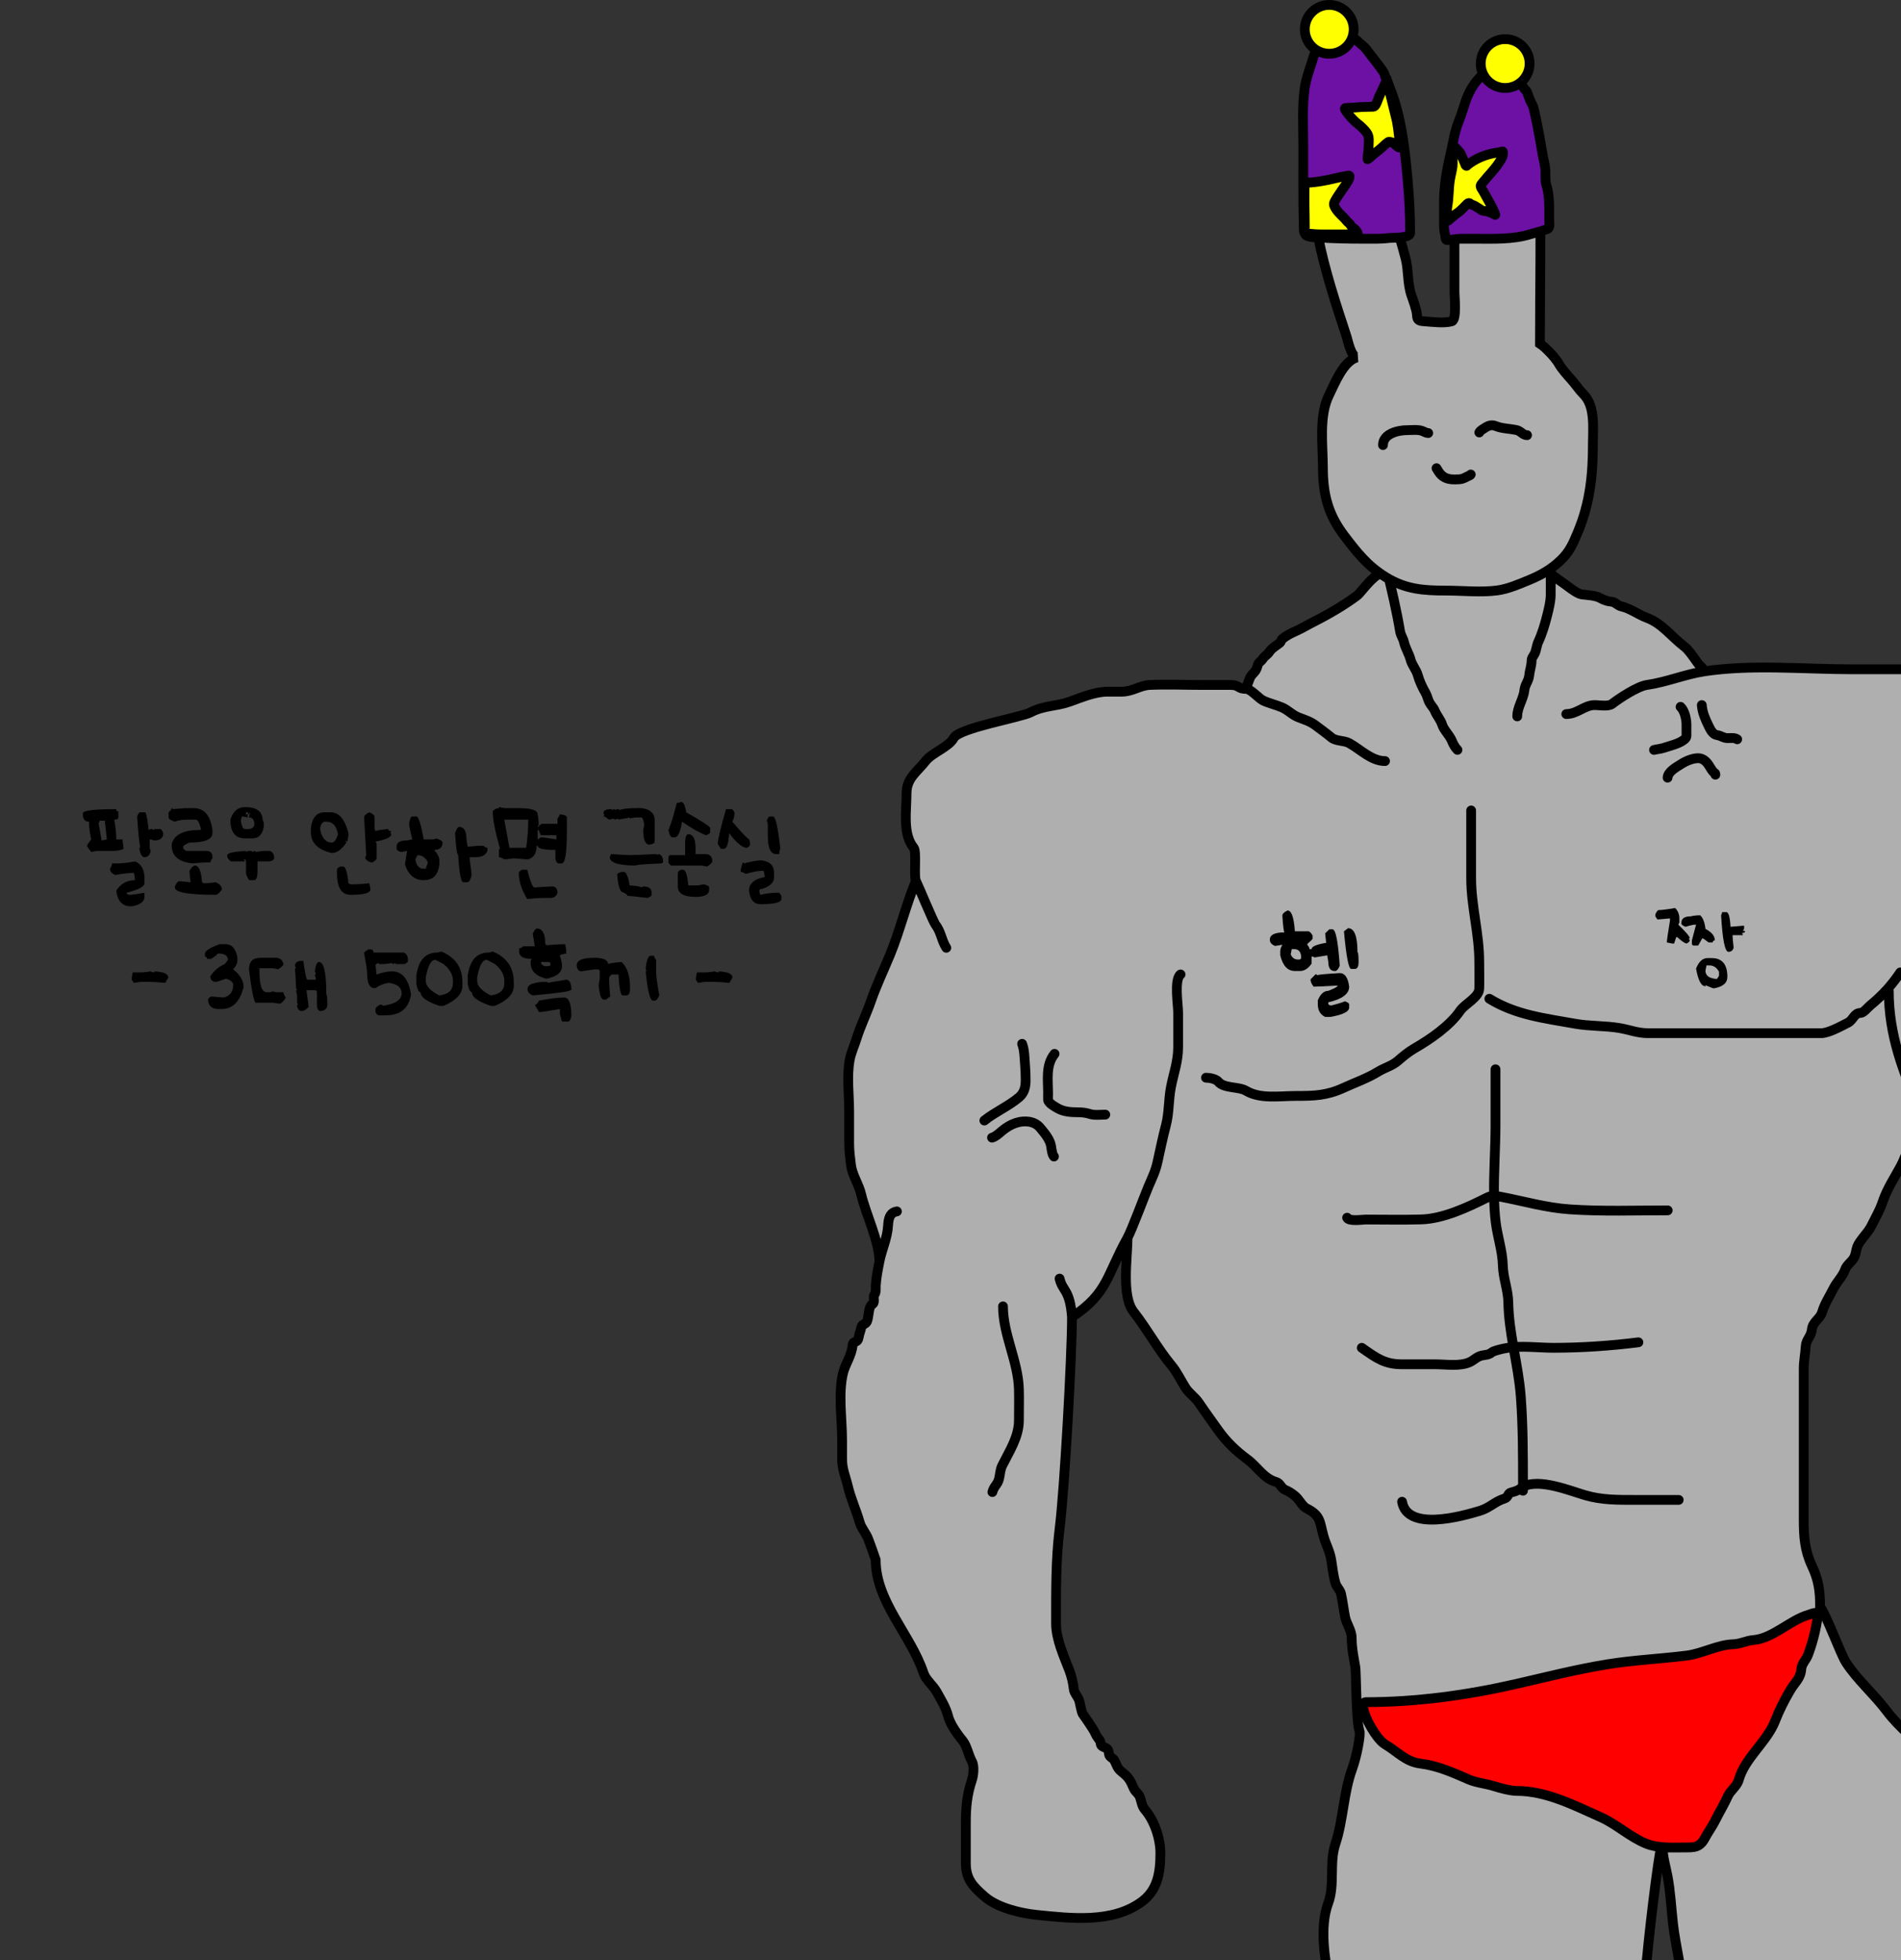 <svg width="389" height="401" viewBox="0 0 389 401" fill="none" xmlns="http://www.w3.org/2000/svg">
<rect x="0" y="0" width="389" height="401" fill="#333333" stroke="none"/>
<path d="M23.789 165.75C23.789 165.896 23.932 165.969 24.219 165.969V167.25C24.219 167.536 23.935 167.68 23.367 167.68C23.648 169.055 23.789 170.406 23.789 171.734H25.07L25.289 173.656C24.732 173.943 23.948 174.086 22.938 174.086H19.734L18.664 174.297C18.091 173.578 17.805 173.151 17.805 173.016C17.805 172.885 18.091 172.458 18.664 171.734C18.378 170.396 18.234 169.328 18.234 168.531V168.102C17.38 168.102 16.953 167.604 16.953 166.609V166.391C16.953 165.823 19.232 165.539 23.789 165.539V165.75ZM28.703 166.18H29.773C30.06 166.935 30.273 168.146 30.414 169.812L30.844 169.602H31.055C31.201 169.602 31.273 169.672 31.273 169.812L31.695 169.602H32.766C32.979 169.602 33.193 169.885 33.406 170.453C33.406 171.453 32.766 171.953 31.484 171.953C31.234 171.807 30.948 171.734 30.625 171.734V173.234C30.625 173.552 30.698 173.836 30.844 174.086C30.641 174.94 30.213 175.367 29.562 175.367C29.031 175.367 28.674 174.727 28.492 173.445H28.703C28.458 172.133 28.245 169.997 28.062 167.039C28.276 166.466 28.49 166.18 28.703 166.18ZM20.375 167.891C20.375 168.177 20.302 168.32 20.156 168.32L20.797 171.953L21.867 171.734L21.438 167.891H20.375ZM27.641 176.227C28.922 176.768 29.562 177.906 29.562 179.641V180.711C29.562 181.372 28.352 182.013 25.93 182.633V182.852L26.352 183.062H26.57C27.044 183.062 28.042 182.919 29.562 182.633V183.492C29.562 184.445 28.706 185.086 26.992 185.414H26.781C25.042 185.414 24.044 184.344 23.789 182.203C24.711 180.781 25.995 180.07 27.641 180.07L27.422 178.578C26.474 178.578 25.193 178.719 23.578 179C22.865 178.719 22.508 178.292 22.508 177.719C22.794 177.255 22.938 176.898 22.938 176.648H23.789C24.93 176.648 26.213 176.508 27.641 176.227ZM35.141 165.328C35.281 165.328 35.352 165.398 35.352 165.539L37.922 165.328H39.625C41.792 165.328 43.075 166.823 43.477 169.812V170.453C43.477 171.734 41.909 172.375 38.773 172.375C37.919 172.714 37.492 173 37.492 173.234V173.445C37.492 173.648 37.706 173.862 38.133 174.086H42.195C43.05 174.086 43.477 174.513 43.477 175.367V175.586C43.19 175.93 43.047 176.214 43.047 176.438C41.719 176.438 40.508 176.508 39.414 176.648C36.565 176.336 35.141 175.125 35.141 173.016V172.594C35.729 170.74 37.581 169.812 40.695 169.812C40.982 169.812 41.125 169.742 41.125 169.602C40.807 168.32 40.45 167.68 40.055 167.68H38.562C37.349 167.68 36.422 167.82 35.781 168.102C34.927 167.815 34.5 167.531 34.5 167.25V166.18C34.927 165.826 35.141 165.542 35.141 165.328ZM39.844 177.078C40.698 177.078 41.195 178.219 41.336 180.5L41.766 180.711C42.359 180.711 43.143 180.641 44.117 180.5C44.971 180.833 45.398 181.331 45.398 181.992C44.883 182.706 44.456 183.062 44.117 183.062C38.56 183.062 35.781 182.562 35.781 181.562V181.352C36.057 180.701 36.344 180.344 36.641 180.281H36.852L38.984 180.5L38.773 178.359V178.148C39.107 177.529 39.464 177.172 39.844 177.078ZM50.133 165.117C52.55 165.117 53.758 166.042 53.758 167.891C53.904 167.891 53.977 168.177 53.977 168.75V169.172C53.69 170.74 52.906 171.523 51.625 171.523H50.133C48.138 171.523 47.141 170.242 47.141 167.68C47.682 165.971 48.68 165.117 50.133 165.117ZM50.344 166.188V166.609H50.773L50.555 167.039C50.7 167.039 50.773 167.109 50.773 167.25L49.703 167.039H49.492L49.273 167.891C49.445 169.031 49.732 169.602 50.133 169.602H50.773C51.482 169.602 51.909 169.318 52.055 168.75C52.055 167.75 51.698 167.25 50.984 167.25V166.828L51.195 166.398H50.984C50.984 166.539 50.914 166.609 50.773 166.609V166.188H50.344ZM50.344 174.086V174.305L50.773 174.086H51.414C51.555 174.086 51.625 174.159 51.625 174.305L52.055 174.086C52.195 174.086 52.266 174.159 52.266 174.305L53.758 174.086H55.258C55.825 174.32 56.109 174.82 56.109 175.586C55.969 176.013 55.542 176.227 54.828 176.227H52.695V178.359C52.695 179.411 52.482 179.982 52.055 180.07H50.984C50.557 179.398 50.344 178.898 50.344 178.57V176.227C50.344 175.94 50.2 175.797 49.914 175.797V176.008C50.06 176.008 50.133 176.081 50.133 176.227H47.352C47.133 176.227 46.849 175.94 46.5 175.367V174.945C46.5 174.518 47.781 174.232 50.344 174.086ZM66.391 166.18H67.672C69.37 166.18 70.581 167.604 71.305 170.453V170.883L71.086 172.164L70.664 171.953L70.875 172.375C69.932 173.802 68.935 174.516 67.883 174.516C65.034 173.849 63.609 172.424 63.609 170.242V169.383C63.896 167.247 64.823 166.18 66.391 166.18ZM75.578 166.18C76.224 166.456 76.578 166.742 76.641 167.039V169.602L76.859 170.031C77.099 169.885 77.953 169.742 79.422 169.602C79.422 169.888 79.635 170.031 80.062 170.031C80.062 170.172 79.992 170.242 79.852 170.242L80.062 170.672C80.062 171.281 78.995 171.779 76.859 172.164L77.07 172.594V175.586C77.07 175.805 76.787 176.089 76.219 176.438C75.609 176.438 75.109 176.154 74.719 175.586C74.719 175.435 74.792 175.221 74.938 174.945L74.508 167.25C74.508 166.87 74.865 166.513 75.578 166.18ZM65.531 169.602V169.812C65.922 171.521 66.706 172.375 67.883 172.375C68.378 172.375 68.805 171.807 69.164 170.672C68.846 168.958 68.062 168.102 66.812 168.102H66.391C65.818 168.336 65.531 168.836 65.531 169.602ZM69.594 177.289H70.234C70.708 177.289 71.065 178.43 71.305 180.711L71.727 180.922H72.367C73.086 180.922 74.156 180.852 75.578 180.711L75.789 181.781V181.992C75.789 182.706 74.435 183.062 71.727 183.062C69.878 183.062 68.953 181.568 68.953 178.578V177.93C68.953 177.727 69.167 177.513 69.594 177.289ZM84.359 167.039H85.211C85.638 167.039 86.138 168.604 86.711 171.734H88.414C88.737 171.734 89.023 171.664 89.273 171.523C90.128 171.815 90.555 172.099 90.555 172.375C90.555 173.375 89.984 173.875 88.844 173.875C89.557 174.693 89.914 175.404 89.914 176.008V176.648C89.737 178.93 88.669 180.07 86.711 180.07C84.852 180.07 83.57 179.003 82.867 176.867L83.289 174.086C82.544 174.232 82.117 174.305 82.008 174.305C81.44 174.091 81.156 173.878 81.156 173.664V173.234C81.156 172.38 81.797 171.953 83.078 171.953C83.188 171.953 83.615 171.88 84.359 171.734C83.932 169.995 83.719 168.927 83.719 168.531C83.859 167.536 84.073 167.039 84.359 167.039ZM93.969 169.172C94.963 169.172 95.461 170.026 95.461 171.734L95.68 173.234L97.812 173.023H98.883C99.227 173.305 99.51 173.445 99.734 173.445V174.086C99.37 174.94 98.588 175.367 97.391 175.367H96.102C96.102 175.716 96.245 176.927 96.531 179C96.281 179.995 95.997 180.492 95.68 180.492H94.82C94.326 180.492 93.971 178.643 93.758 174.945C93.529 174.945 93.315 173.448 93.117 170.453C93.404 169.599 93.688 169.172 93.969 169.172ZM85.43 174.945L85 175.797C85.167 177.078 85.737 177.719 86.711 177.719H87.133C87.133 177.63 87.276 177.203 87.562 176.438C87.094 175.443 86.383 174.945 85.43 174.945ZM102.109 165.109L103.18 165.328H106.172C108.734 165.328 110.016 165.755 110.016 166.609C110.156 167.354 110.227 168.065 110.227 168.742L110.016 169.172H110.227C110.227 168.969 110.44 168.755 110.867 168.531H114.078V167.461C114.359 167.117 114.5 166.833 114.5 166.609H114.719C115.573 166.698 116 166.911 116 167.25V170.242C116 174.513 115.643 176.648 114.93 176.648H114.289C113.862 176.508 113.648 176.081 113.648 175.367V173.875H113.438C111.156 173.875 110.016 173.589 110.016 173.016H109.805C109.805 174.547 109.234 175.474 108.094 175.797H107.664L105.102 175.586C104.331 175.727 103.69 175.797 103.18 175.797C102.716 175.51 102.359 175.367 102.109 175.367V173.875C102.109 173.729 102.18 173.656 102.32 173.656C101.326 170.135 100.828 167.573 100.828 165.969C101.203 165.542 101.63 165.328 102.109 165.328V165.109ZM103.18 167.68L104.25 173.445H107.664C107.951 171.477 108.094 169.555 108.094 167.68H103.18ZM110.016 169.812V171.734L110.656 171.312C111.188 171.312 112.255 171.453 113.859 171.734V170.883H110.656L110.227 169.812H110.016ZM106.812 177.93H107.883C108.508 180.352 109.005 181.562 109.375 181.562C111.359 181.422 112.641 181.352 113.219 181.352C113.792 181.492 114.078 181.919 114.078 182.633C113.88 183.346 113.38 183.703 112.578 183.703H111.086C110.372 183.703 109.305 183.773 107.883 183.914C106.742 182.081 106.172 180.302 106.172 178.578C106.172 178.37 106.385 178.154 106.812 177.93ZM130.555 165.312H131.195C133.049 165.542 133.977 166.396 133.977 167.875V172.156C133.977 172.479 133.62 172.693 132.906 172.797C132.052 172.797 131.625 171.799 131.625 169.805L131.836 168.734C131.695 167.734 131.482 167.234 131.195 167.234H129.914L128.844 167.453V167.234C128.547 167.349 127.763 167.492 126.492 167.664V167.453C126.216 167.594 126.003 167.664 125.852 167.664L125.422 167.453C125.172 167.594 124.888 167.664 124.57 167.664C124.102 167.237 123.745 167.023 123.5 167.023C123.5 166.883 123.57 166.812 123.711 166.812L123.5 166.383V166.172C123.589 165.74 124.159 165.523 125.211 165.523V165.742L125.641 165.523C125.781 165.523 125.852 165.596 125.852 165.742L126.281 165.523H126.492C126.633 165.523 126.703 165.596 126.703 165.742C127.427 165.456 128.711 165.312 130.555 165.312ZM125 174.719C126.984 174.865 128.266 174.938 128.844 174.938C129.75 174.938 131.604 174.865 134.406 174.719V174.938L134.828 174.719C135.401 174.953 135.688 175.453 135.688 176.219C135.688 176.5 135.544 176.641 135.258 176.641C131.836 176.786 130.125 176.93 130.125 177.07C126.562 177.07 124.781 176.5 124.781 175.359C124.927 175.083 125 174.87 125 174.719ZM127.562 178.352C128.13 178.352 128.557 179.279 128.844 181.133C130.411 181.247 131.195 181.391 131.195 181.562L131.625 181.352C132.766 181.352 133.336 181.779 133.336 182.633V183.055C133.336 183.273 133.049 183.49 132.477 183.703C130.086 183.417 128.732 183.273 128.414 183.273C128.414 183.039 127.987 182.753 127.133 182.414C126.706 181.904 126.422 180.693 126.281 178.781C126.75 178.495 127.177 178.352 127.562 178.352ZM139.344 164.047C139.844 164.047 140.201 164.758 140.414 166.18C143.565 167.966 145.203 169.034 145.328 169.383V170.242C145.328 170.456 145.044 170.669 144.477 170.883C143.174 170.393 141.536 169.466 139.562 168.102C139.224 170.242 138.724 171.312 138.062 171.312H137.633C137.263 171.312 136.979 170.812 136.781 169.812C137.208 168.922 137.779 167.07 138.492 164.258C138.81 164.258 139.094 164.188 139.344 164.047ZM140.844 170.672C141.839 170.672 142.336 171.667 142.336 173.656V174.727H144.258C145.258 174.727 145.758 175.227 145.758 176.227C145.758 176.456 145.401 176.81 144.688 177.289L143.617 177.078H137.422C137.219 177.078 137.005 176.865 136.781 176.438V175.367C136.828 175.086 136.971 174.945 137.211 174.945H140.203V171.953C140.292 171.099 140.505 170.672 140.844 170.672ZM139.344 177.93H139.773C140.294 177.93 140.651 179 140.844 181.141H142.766L144.047 180.922C144.76 181.104 145.117 181.318 145.117 181.562V181.992C145.117 182.992 144.19 183.492 142.336 183.492C139.914 183.492 138.703 182.779 138.703 181.352V178.578C138.703 178.37 138.917 178.154 139.344 177.93ZM148.57 165.539H149.641C149.844 165.539 150.057 165.753 150.281 166.18V166.398C150.281 167.013 150.138 167.581 149.852 168.102C151.565 170.107 152.706 171.318 153.273 171.734C153.414 171.984 153.484 172.271 153.484 172.594V172.805C153.484 173.008 153.271 173.221 152.844 173.445C151.917 173.445 150.706 172.448 149.211 170.453C149.07 172.589 148.714 173.656 148.141 173.656H147.5L146.859 172.594C147 171.312 147.57 168.961 148.57 165.539ZM157.547 167.039H158.188C158.698 167.039 159.195 169.245 159.68 173.656C159.539 173.896 159.469 174.253 159.469 174.727H158.828C157.688 174.727 157.117 173.516 157.117 171.094V168.742C157.117 168.424 157.044 168.141 156.898 167.891C157.112 167.323 157.328 167.039 157.547 167.039ZM155.836 176.008C157.544 176.237 158.398 177.094 158.398 178.578V179.43C158.398 180.659 157.401 181.513 155.406 181.992V182.633L155.617 183.062C156.758 182.776 157.969 182.633 159.25 182.633C159.458 182.633 159.672 182.846 159.891 183.273V183.914C159.891 184.628 158.466 184.984 155.617 184.984C154.253 184.984 153.471 184.057 153.273 182.203C153.273 180.75 154.341 179.826 156.477 179.43V179.219L156.258 178.148C155.169 178.148 153.958 178.362 152.625 178.789C152.167 178.503 151.812 178.359 151.562 178.359V177.93L151.984 176.438C152.13 176.438 152.203 176.508 152.203 176.648C153.818 176.221 155.029 176.008 155.836 176.008ZM30.805 198.727C31.081 198.867 31.294 198.938 31.445 198.938C31.586 198.938 31.656 198.867 31.656 198.727C33.51 198.826 34.438 199.253 34.438 200.008L33.797 201.078C32.375 200.938 31.305 200.867 30.586 200.867H28.875L27.383 201.078L26.953 200.438V200.008L27.164 198.938H28.875C29.391 198.938 30.034 198.867 30.805 198.727ZM44.93 193.164H46.219C47.396 193.164 48.18 194.018 48.57 195.727V196.586C48.57 197.102 48.284 197.672 47.711 198.297C49.138 199.438 49.852 200.651 49.852 201.938C49.091 204.932 47.594 206.43 45.359 206.43H44.719C43.438 206.43 42.724 205.859 42.578 204.719V204.5C42.578 204.297 42.792 204.083 43.219 203.859C44.698 204 45.555 204.07 45.789 204.07C47.07 203.737 47.711 202.883 47.711 201.508C47.711 200.935 47.214 200.508 46.219 200.227C45.094 200.654 44.38 200.867 44.078 200.867C43.505 200.867 43.148 200.51 43.008 199.797C43.727 198.641 44.724 197.784 46 197.227L46.641 196.375C46.641 195.516 46 195.086 44.719 195.086H44.508C44.508 195.268 44.078 195.625 43.219 196.156H42.367C42.367 195.87 42.224 195.727 41.938 195.727V195.086C41.938 194.534 42.935 193.893 44.93 193.164ZM56.516 195.945C57.286 195.945 57.784 196.375 58.008 197.234C58.008 197.464 57.651 197.818 56.938 198.297L55.867 198.086H53.094V198.727C53.094 201.576 53.591 203 54.586 203H55.016C55.339 203 55.622 202.93 55.867 202.789C56.117 202.93 56.404 203 56.727 203H58.008C58.008 203.25 58.151 203.607 58.438 204.07C58.438 204.341 58.081 204.768 57.367 205.352L55.867 205.141H52.234C51.807 204.26 51.38 201.979 50.953 198.297C50.953 196.729 51.737 195.945 53.305 195.945H56.516ZM61.641 196.586H62.07C62.409 199.154 62.693 200.438 62.922 200.438H64.633C64.633 200.115 64.562 199.831 64.422 199.586L64.633 199.156L64.422 198.727C64.594 197.445 64.878 196.805 65.273 196.805C66.273 196.805 66.773 199.013 66.773 203.43C66.914 203.43 66.984 204.214 66.984 205.781C66.787 206.495 66.289 206.852 65.492 206.852C65.065 206.711 64.852 206.284 64.852 205.57V203C64.852 202.719 64.708 202.578 64.422 202.578H62.711C62.997 204.609 63.141 205.75 63.141 206C62.641 206.568 62.141 206.852 61.641 206.852C61.073 206.711 60.789 206.284 60.789 205.57H61L60.789 205.141V203.648L60.57 202.578H60.789C60.643 202.302 60.57 202.089 60.57 201.938C60.57 201.354 60.5 200.07 60.359 198.086H60.57C60.43 197.81 60.359 197.596 60.359 197.445C60.5 196.872 60.927 196.586 61.641 196.586ZM75.344 194.234H75.984C76.266 194.234 76.406 194.448 76.406 194.875H82.617C83.185 195.104 83.469 195.604 83.469 196.375V196.586C83.469 196.789 83.255 197.003 82.828 197.227H81.117C80.971 197.227 80.898 197.156 80.898 197.016L80.477 197.227C80.331 197.227 80.258 197.156 80.258 197.016L78.766 197.227H77.695C77.549 197.227 77.477 197.156 77.477 197.016C77.049 197.156 76.836 197.299 76.836 197.445L77.055 199.367C78.211 198.94 79.279 198.727 80.258 198.727C82.305 198.727 83.588 200.294 84.109 203.43C83.656 206.284 81.945 207.711 78.977 207.711H77.477C77.273 207.711 77.06 207.497 76.836 207.07V206.43C76.836 206.206 77.122 205.919 77.695 205.57H78.117C78.263 205.57 78.336 205.641 78.336 205.781C80.904 205.391 82.188 204.536 82.188 203.219C82.188 202.036 81.331 201.323 79.617 201.078H79.406C78.385 201.281 77.529 201.638 76.836 202.148H76.625C75.625 202.148 75.125 201.151 75.125 199.156C75.125 198.568 74.912 197.141 74.484 194.875L75.344 194.234ZM90.336 194.664C93.19 195.888 94.617 197.956 94.617 200.867V201.719C94.617 203.318 93.333 204.672 90.766 205.781H89.906C87.344 204.927 86.062 204 86.062 203C85.688 203 85.401 202.43 85.203 201.289V199.578C85.63 196.443 87.057 194.875 89.484 194.875C89.552 194.875 89.836 194.805 90.336 194.664ZM87.125 200.008V200.648C87.125 201.716 88.052 202.716 89.906 203.648C91.76 203.419 92.688 202.562 92.688 201.078V200.648C92.688 199.424 92.047 198.284 90.766 197.227C89.729 196.659 89.159 196.375 89.055 196.375C88.19 196.375 87.547 197.586 87.125 200.008ZM100.852 194.664C103.706 195.888 105.133 197.956 105.133 200.867V201.719C105.133 203.318 103.849 204.672 101.281 205.781H100.422C97.859 204.927 96.578 204 96.578 203C96.203 203 95.917 202.43 95.719 201.289V199.578C96.146 196.443 97.573 194.875 100 194.875C100.068 194.875 100.352 194.805 100.852 194.664ZM97.641 200.008V200.648C97.641 201.716 98.568 202.716 100.422 203.648C102.276 203.419 103.203 202.562 103.203 201.078V200.648C103.203 199.424 102.562 198.284 101.281 197.227C100.245 196.659 99.674 196.375 99.57 196.375C98.706 196.375 98.062 197.586 97.641 200.008ZM109.867 189.961C111.008 189.961 111.578 191.031 111.578 193.172C111.724 193.172 111.797 193.242 111.797 193.383C113.219 193.242 114.286 193.172 115 193.172H115.641L115.852 194.234V195.094C114.997 195.198 114.57 195.341 114.57 195.523C114.857 196.445 115 197.086 115 197.445V197.656C115 198.943 113.932 199.799 111.797 200.227C109.656 199.695 108.586 198.625 108.586 197.016V196.586L108.797 196.164C107.089 196.164 106.234 195.664 106.234 194.664V194.023C106.458 194.023 106.742 193.88 107.086 193.594H109.438L109.016 191.031C109.292 190.38 109.576 190.023 109.867 189.961ZM110.727 196.805V197.016C110.727 197.219 110.94 197.432 111.367 197.656H112.219C112.505 197.656 112.648 197.516 112.648 197.234C112.648 196.948 112.505 196.805 112.219 196.805H110.727ZM115.852 200.438C116.565 200.438 116.922 201.151 116.922 202.578H116.711C116.471 202.859 113.906 203.214 109.016 203.641C108.302 203.359 107.945 202.932 107.945 202.359C107.945 201.365 109.299 200.867 112.008 200.867V201.078L115.852 200.438ZM115.43 204.07C116.424 204.07 116.922 205.354 116.922 207.922C116.74 208.635 116.526 208.992 116.281 208.992H115L114.57 207.492V206.422C112.164 206.849 110.74 207.062 110.297 207.062L109.438 205.57C109.724 205.57 110.01 205.284 110.297 204.711C112.557 204.284 114.268 204.07 115.43 204.07ZM133.195 195.523H133.836C133.836 195.742 133.979 196.026 134.266 196.375V198.938C134.266 199.589 134.479 201.156 134.906 203.641C134.63 204.292 134.344 204.648 134.047 204.711H133.625C133.016 204.711 132.516 202.716 132.125 198.727H132.344L132.125 198.297C132.271 196.448 132.628 195.523 133.195 195.523ZM122.078 195.945C123.646 196.049 124.43 196.477 124.43 197.227C124.643 197.086 125.57 196.945 127.211 196.805C128.352 197.909 128.922 199.62 128.922 201.938V202.359C128.922 203.099 128.708 203.526 128.281 203.641H127.422C126.995 203.641 126.711 202.216 126.57 199.367H125.281C125.078 199.367 124.865 199.581 124.641 200.008V200.227C124.641 200.971 124.714 202.182 124.859 203.859L124 204.5H123.578C123.005 204.5 122.648 203.503 122.508 201.508L122.719 200.227V198.727C122.719 198.44 122.505 198.297 122.078 198.297C121.766 198.297 120.695 198.44 118.867 198.727C118.299 198.586 118.016 198.159 118.016 197.445C118.016 196.445 119.227 195.945 121.648 195.945H122.078ZM146.258 198.727C146.534 198.867 146.747 198.938 146.898 198.938C147.039 198.938 147.109 198.867 147.109 198.727C148.964 198.826 149.891 199.253 149.891 200.008L149.25 201.078C147.828 200.938 146.758 200.867 146.039 200.867H144.328L142.836 201.078L142.406 200.438V200.008L142.617 198.938H144.328C144.844 198.938 145.487 198.867 146.258 198.727Z" fill="black"/>
<path d="M188.981 342.264C186.345 334.356 179.192 327.71 179.192 319.108C178.744 317.764 178.149 316.156 177.664 314.847C177.238 313.696 176.258 312.637 175.936 311.51C175.195 308.917 174.122 306.674 173.483 303.992C173.043 302.144 172.318 300.581 172.318 298.565V294.685C172.318 290.278 171.495 285.173 172.498 280.956C172.969 278.979 174.305 277.337 174.488 275.047C174.536 274.446 175.363 274.623 175.574 274.042C175.762 273.524 175.809 272.926 176.016 272.434C176.211 271.97 176.172 271.181 176.659 270.986C176.915 270.884 177.265 270.669 177.383 270.403C177.797 269.473 177.685 268.015 178.147 267.207C178.499 266.591 178.83 266.959 178.83 266.001C178.83 265.708 178.727 265.169 178.911 264.916C179.332 264.336 179.168 263.647 179.212 262.946C179.309 261.392 179.62 259.801 179.919 258.268L179.956 258.081C179.956 254.03 177.156 248.345 176.217 244.332C175.717 242.194 174.397 240.493 174.127 238.262C173.948 236.787 173.765 235.41 173.765 233.92V227.407C173.765 224.03 173.269 220.307 173.845 216.995C174.132 215.346 174.797 214.032 175.252 212.553C176.053 209.952 177.279 207.517 178.187 204.894C179.312 201.645 180.808 198.503 182.127 195.326C184.033 190.733 185.542 184.7 187.427 180.224C186.957 179.331 187.602 174.218 186.978 173.456C184.665 170.629 185.503 165.937 185.503 162.339C185.503 159.202 187.537 158.053 189.42 155.674C190.798 153.934 194.147 152.857 195.177 150.968C196.297 148.916 208.978 146.763 210.919 145.728C213.556 144.321 216.189 144.518 218.855 143.566C221.252 142.71 224.046 141.505 226.639 141.505H229.59C231.699 141.505 233.295 140.22 235.238 140.131C238.802 139.969 242.402 140.131 245.973 140.131H251.823C253.696 140.131 253.187 140.94 255.044 140.94C255.219 140.06 255.422 139.595 255.737 138.793C256.049 137.999 256.45 137.864 256.906 137.217C257.187 136.817 257.253 136.382 257.422 135.939C257.605 135.459 258.108 135.255 258.373 134.825C258.754 134.208 259.357 133.962 259.746 133.358C260.242 132.585 261.194 132.084 261.879 131.523C262.149 131.302 262.147 130.911 262.45 130.667C263.239 130.032 264.231 129.525 265.154 129.118C266.449 128.546 267.733 127.754 269.026 127.107C271.783 125.729 275.186 123.729 277.687 121.853C278.672 121.115 281 117.247 283.826 116.727C284.377 116.727 284.6 116.817 285.151 116.791C286.516 116.727 287.88 116.581 289.242 116.461C290.277 116.37 291.319 116.326 292.358 116.282L292.571 116.273C293.725 116.224 294.87 116.15 296.026 116.15H307.308C308.176 116.15 309.055 116.189 309.922 116.132C310.371 116.102 310.815 116.024 311.266 116.007C311.592 115.995 311.92 116.002 312.247 116.002C312.653 116.002 313.05 115.987 313.447 116.09C313.855 116.195 314.243 116.354 314.639 116.495C315.17 116.684 315.695 116.817 316.242 116.92C316.356 116.941 316.461 117 316.571 117.036C316.74 117.093 316.915 117.136 317.083 117.196C317.197 117.238 317.243 117.24 317.319 117.341C318.435 118.35 319.742 119.114 320.934 120.041C321.532 120.506 322.938 121.513 323.665 121.604C324.782 121.743 326.505 121.806 327.483 122.365C328.082 122.707 328.96 123.043 329.657 123.085C330.535 123.138 330.991 123.889 331.777 124.063C333.626 124.474 335.254 125.754 337.009 126.4C340.123 127.548 342.071 130.304 344.659 132.27C345.443 132.867 346.195 133.961 346.779 134.771C347.151 135.288 347.615 136.033 348.124 136.415C348.463 136.669 348.505 137.098 348.69 137.355C358.434 135.86 369.219 136.926 379.117 136.926H395.398C399.208 136.926 402.592 139.693 405.802 141.429C407.3 142.239 408.028 143.335 409.542 144.023C410.637 144.521 411.802 144.587 412.543 145.524C413.302 146.482 414.658 145.57 415.316 146.338C416.115 147.271 417.641 147.86 418.598 148.73C419.683 149.716 421.238 151.178 422.591 151.63C423.913 152.07 423.741 171.016 423.741 172.388C424.028 176.124 426.82 180.603 428.759 183.796C429.7 185.346 429.177 189.744 430.619 190.609C431.451 191.108 432.112 195.163 432.27 196.19C432.399 197.028 432.293 197.945 432.293 198.794C432.293 200.419 433.131 200.664 433.131 202.212C433.131 206.232 433.968 210.267 433.968 214.35V241.207C433.968 242.719 435.69 243.227 436.014 244.765C436.555 247.336 435.67 249.862 436.665 252.438C437.29 254.056 437.402 257.191 438.479 258.484C440.074 260.398 441.905 263.69 442.548 266.134C442.883 267.407 444.056 268.432 444.617 269.715C445.225 271.104 446.119 272.233 446.71 273.668C447.785 276.278 448.187 279.183 448.942 281.923C449.606 284.327 449.035 287.607 449.035 290.084C449.035 294.172 448.427 301.224 448.617 302.338C450.213 307.128 449.035 314.21 449.035 319.266C449.035 320.967 449.872 322.509 449.872 324.336C449.872 325.451 450.66 326.07 450.71 327.358C450.767 328.857 453.375 330.966 454.104 332.241C455.431 334.563 458.52 336.846 460.313 338.938C462.152 341.084 461.173 346.142 461.173 348.797C461.173 356.594 455.644 363.837 448.012 365.632C444.135 366.545 439.541 366.376 435.549 366.376C431.453 366.376 426.349 367.24 422.434 366.144C417.761 364.835 416.389 363.596 416.389 358.47C416.389 356.26 416.3 354.029 416.389 351.82C416.438 350.597 417.226 349.303 417.226 347.96C417.226 345.092 419.829 342.569 420.737 339.845C421.456 337.688 420.993 334.929 420.993 332.683V327.451C420.993 324.848 419.828 322.643 419.737 320.104C419.581 315.733 418.79 311.714 417.691 307.594C416.886 304.575 416.728 301.237 416.342 298.153C416.119 296.371 415.824 294.753 415.665 293.039C415.258 292.555 414.76 292.112 414.203 291.689C412.721 290.563 411.339 287.697 410.622 286.108C409.495 283.612 407.66 281.841 406.855 279.225C406.511 278.108 406.343 276.944 406.343 275.761C406.343 266.663 405.948 256.666 405.948 247.509C405.831 246.689 405.551 246.666 404.855 246.253C404.17 245.846 404.378 245.221 403.995 244.625C403.291 243.53 402.019 242.42 401.112 241.416C397.558 237.489 396.354 235.959 394.206 231.185C391.389 231.498 390.075 236.484 388.997 238.487C387.613 241.057 386.146 243.156 385.184 246.044C384.636 247.685 383.671 249.303 382.905 250.857C382.199 252.289 380.552 253.712 380.045 255.066C379.757 255.832 379.794 256.564 379.37 257.321C378.859 258.237 377.907 258.727 377.557 259.74C377.064 261.162 375.888 262.193 375.185 263.599C374.417 265.134 373.325 266.806 372.86 268.436C372.462 269.827 370.915 270.404 370.767 271.97C370.633 273.393 369.588 274.063 369.511 275.365C369.419 276.931 369.093 278.472 369.093 280.016V310.919C369.093 314.362 369.295 317.209 370.767 320.336C372.144 323.263 372.441 325.448 372.441 328.707C373.699 330.3 376.649 338.42 377.743 340.101C380.107 343.732 383.483 346.585 386.067 350.03C388.552 353.343 392.188 356.255 395.229 359.052C397.163 360.831 399.402 363.244 401.553 364.377C402.007 364.615 403.679 367.376 403.925 367.958C404.617 369.592 405.925 371.456 405.925 373.329C405.925 377.558 406.343 381.628 406.343 385.862V405.952C406.343 409.429 405.129 412.157 404.576 415.532C404.269 417.413 404.135 419.359 403.646 421.206C403.116 423.21 402.158 424.629 402.158 426.787C402.158 428.85 400.969 430.544 400.484 432.484C400.088 434.068 398.952 436.033 398.81 437.53C398.679 438.898 398.339 441.1 397.763 442.366C397.37 443.231 397.73 444.152 397.507 445.04C397.276 445.965 396.925 447.326 396.717 448.365V463.689C396.717 470.446 395.239 479.327 397.972 485.476C399.101 488.016 398.81 491.655 398.81 494.452V523.495C398.81 525.294 398.121 525.006 396.531 525.006H382.812C379.259 525.006 372.633 526.324 370.069 523.657C367.821 521.319 369.093 515.11 369.093 512.031C369.093 507.998 368.756 503.779 367.442 500.056C366.448 497.241 367.293 494.006 365.768 491.336C364.605 489.302 364.211 485.776 364.07 483.477C363.803 479.112 361.238 475.148 361.14 470.595C361.103 468.86 361.14 467.121 361.14 465.386C361.14 464.702 361.754 464.517 361.931 463.898C362.593 461.582 362.611 459.051 363.279 456.713C364.079 453.915 364.983 451.133 365.884 448.365C366.57 446.255 366.927 441.724 364.907 438.134C363.635 435.937 361.761 433.454 360.094 431.53C357.879 428.975 356.23 426.126 353.513 423.903C350.4 421.356 348.536 417.851 346.049 414.742C344.142 412.358 344.461 411.169 344.398 408.138C344.295 403.196 342.862 398.284 342.329 393.396C341.983 390.225 341.812 386.899 341.213 383.769C340.811 381.67 340.213 379.84 340.213 377.677C340 374.247 337.646 393.775 337.074 400.069C336.727 403.884 335.692 407.222 335.609 411.068C335.51 415.623 333.965 419.849 333.539 424.322C332.66 433.555 328.947 442.117 326.633 451.039C326.008 453.452 323.963 455.087 323.145 457.294C322.624 458.701 322.427 459.723 321.243 461.387C319.927 463.723 314.839 473.836 313.844 479.803C313.625 481.118 312.325 481.89 312.147 483.407C311.964 484.966 310.627 485.414 310.17 486.686C309.455 488.679 308.753 490.68 308.403 492.778C307.785 496.487 306.729 500.04 306.729 503.66V523.611C306.729 524.757 307.101 526.646 306.636 527.75C306.15 528.905 305.337 529.61 304.125 529.61H280.546C277.124 529.61 282.453 520.297 282.453 519.402V495.429C282.453 493.401 281.616 491.778 281.616 489.871C281.616 488.178 280.838 486.696 280.779 485.151C280.724 483.726 281.469 480.022 280.57 478.943C279.604 477.783 279.245 476.086 278.779 474.687C278.086 472.607 277.012 471.406 277.012 469.107C277.012 466.735 276.548 463.818 277.105 461.48C277.432 460.105 278.405 458.856 278.779 457.387C279.19 455.776 280.36 452.588 280.36 450.923V440.878C280.36 439.626 279.523 439.675 279.523 438.46C279.523 437.596 279.254 436.475 278.779 435.762C278.4 435.193 278.686 433.799 278.686 433.111C278.686 431.435 278.299 429.661 277.803 428.066C275.531 420.763 273.846 413.415 272.175 405.976C271.057 400.993 269.969 394.233 271.803 389.303C273.18 385.605 271.97 381.107 273.245 377.282C274.892 372.342 274.88 366.881 276.687 361.912C277.633 359.309 278.5 354.747 278.175 354.052C277.5 352.247 277.523 342.099 277.338 341.031C276.984 338.989 276.594 337.176 276.594 335.078C276.594 333.562 275.54 332.276 275.245 330.8C274.932 329.234 274.762 327.604 274.408 326.056C274.224 325.256 273.531 324.718 273.292 323.94C272.841 322.476 272.661 320.738 272.431 319.243C272.132 317.298 271.342 316.097 270.827 314.244C270.002 311.273 270.296 310.06 267.362 308.593C266.471 308.148 265.875 306.776 265.06 306.105C264.356 305.525 263.818 305.151 262.991 304.803C262.116 304.435 262.02 303.436 261.107 303.176C258.553 302.446 257.348 300.095 255.271 298.571C252.958 296.875 250.961 294.959 249.295 292.619C247.951 290.731 246.593 288.87 245.295 286.945C244.525 285.803 243.366 285.116 242.598 283.922C241.63 282.416 240.889 280.746 239.738 279.365C236.873 275.927 234.785 271.964 231.995 268.413C229.436 265.156 230.723 257.526 230.723 253.224C226.347 261.101 226.739 264.53 219.36 269.449C219.36 277.354 217.817 304.805 216.841 312.615C216.041 319.017 216.097 325.483 216.097 332.133C216.097 335.355 217.656 338.717 218.811 341.721C219.237 342.828 219.611 344.338 219.716 345.521C219.795 346.422 220.641 347.119 220.881 348.053C221.078 348.818 221.325 350.27 221.525 350.586C221.927 351.224 223.641 353.517 224.138 354.646C224.356 355.143 224.761 355.679 225.062 356.094C225.33 356.462 225.077 356.904 225.525 357.239C225.867 357.496 226.281 357.495 226.59 357.822C226.963 358.217 226.826 358.612 226.992 359.069C227.161 359.535 227.795 359.696 228.037 360.154C228.523 361.072 228.61 361.757 229.485 362.446C230.956 363.605 231.255 364.138 232.017 365.903C232.317 366.598 232.988 366.899 233.264 367.652C233.583 368.524 233.64 369.479 234.269 370.205C236.227 372.464 237.445 376.143 237.445 379.089C237.445 383.111 236.909 386.676 233.585 389.099C227.556 393.496 219.099 392.46 212.117 391.753C208.841 391.421 204.109 390.292 201.504 388.034C199.06 385.916 197.645 384.415 197.645 381.2V372.858C197.645 369.713 197.865 367.211 198.871 364.194C199.199 363.211 199.409 361.291 198.871 360.335C198.224 359.185 197.825 357.147 197.062 356.214C195.991 354.906 194.406 352.735 194.006 351.068C193.615 349.439 192.47 347.542 191.634 346.063C190.907 344.775 189.456 343.687 188.981 342.264Z" fill="#AFAFAF"/>
<path d="M283.826 116.727C284.818 120.832 285.806 125.019 286.501 129.186C286.631 129.967 287.114 130.576 287.289 131.346C287.579 132.621 288.316 133.709 288.648 134.961C288.955 136.122 289.807 137.005 290.115 138.113C290.454 139.334 291.049 140.616 291.692 141.728C292.069 142.381 292.168 143.096 292.507 143.725C292.823 144.313 293.324 144.758 293.594 145.397C294.038 146.448 294.766 147.197 295.116 148.278C295.469 149.37 296.624 150.411 297.073 151.512C297.369 152.239 297.712 152.885 298.241 153.414M283.826 116.727C281 117.247 278.672 121.115 277.687 121.853C275.186 123.729 271.783 125.729 269.026 127.107C267.733 127.754 266.449 128.546 265.154 129.118C264.231 129.525 263.239 130.032 262.45 130.667C262.147 130.911 262.149 131.302 261.879 131.523C261.194 132.084 260.242 132.585 259.746 133.358C259.357 133.962 258.754 134.208 258.373 134.825C258.108 135.255 257.605 135.459 257.422 135.939C257.253 136.382 257.187 136.817 256.906 137.217C256.45 137.864 256.049 137.999 255.737 138.793C255.422 139.595 255.219 140.06 255.044 140.94M283.826 116.727C284.377 116.727 284.6 116.817 285.151 116.791C286.516 116.727 287.88 116.581 289.242 116.461C290.277 116.37 291.319 116.326 292.358 116.282L292.571 116.273C293.725 116.224 294.87 116.15 296.026 116.15H307.308C308.176 116.15 309.055 116.189 309.922 116.132C310.371 116.102 310.815 116.024 311.266 116.007C311.592 115.995 311.92 116.002 312.247 116.002C312.653 116.002 313.05 115.987 313.447 116.09C313.855 116.195 314.243 116.354 314.639 116.495C315.17 116.684 315.695 116.817 316.242 116.92C316.356 116.941 316.461 117 316.571 117.036C316.74 117.093 316.915 117.136 317.083 117.196C317.197 117.238 317.243 117.24 317.319 117.341M310.471 146.565C310.471 144.642 311.742 143.053 311.938 141.184C312.064 139.988 312.826 139.324 312.93 138.127C313.017 137.131 313.406 136.181 313.406 135.192C313.406 134.563 313.781 134.252 314.031 133.738C314.399 132.98 314.43 132.058 314.792 131.292C315.528 129.73 316.14 127.705 316.558 126.033C316.899 124.67 317.319 123.067 317.319 121.672V117.341M317.319 117.341C318.435 118.35 319.742 119.114 320.934 120.041C321.532 120.506 322.938 121.513 323.665 121.604C324.782 121.743 326.505 121.806 327.483 122.365C328.082 122.707 328.96 123.043 329.657 123.085C330.535 123.138 330.991 123.889 331.777 124.063C333.626 124.474 335.254 125.754 337.009 126.4C340.123 127.548 342.071 130.304 344.659 132.27C345.443 132.867 346.195 133.961 346.779 134.771C347.151 135.288 347.615 136.033 348.124 136.415C348.463 136.669 348.505 137.098 348.69 137.355M348.69 137.355C344.757 137.96 341.052 139.551 336.991 140.131C335.082 140.404 331.342 142.872 329.894 143.998C329.09 144.624 327.169 144.225 326.205 144.252C324.183 144.31 322.717 146.084 320.507 146.084M348.69 137.355C358.434 135.86 369.219 136.926 379.117 136.926H395.398C399.208 136.926 402.592 139.693 405.802 141.429C407.3 142.239 408.028 143.335 409.542 144.023C410.637 144.521 411.802 144.587 412.543 145.524C413.302 146.482 414.658 145.57 415.316 146.338C416.115 147.271 417.641 147.86 418.598 148.73C419.683 149.716 421.238 151.178 422.591 151.63C423.913 152.07 423.741 171.016 423.741 172.388M255.044 140.94C255.919 140.94 257.671 142.946 258.463 143.311C259.721 143.892 261.084 144.191 262.355 144.736C263.613 145.275 264.393 146.254 265.738 146.771C266.965 147.243 268.095 147.572 269.198 148.399C270.261 149.196 271.46 150.064 272.454 150.892C273.391 151.672 275.031 151.447 276.092 152.037C278.427 153.334 280.642 155.7 283.418 155.7M255.044 140.94C253.187 140.94 253.696 140.131 251.823 140.131H245.973C242.402 140.131 238.802 139.969 235.238 140.131C233.295 140.22 231.699 141.505 229.59 141.505H226.639C224.046 141.505 221.252 142.71 218.855 143.566C216.189 144.518 213.556 144.321 210.919 145.728C208.978 146.763 196.297 148.916 195.177 150.968C194.147 152.857 190.798 153.934 189.42 155.674C187.537 158.053 185.503 159.202 185.503 162.339C185.503 165.937 184.665 170.629 186.978 173.456C187.602 174.218 186.957 179.331 187.427 180.224M423.741 172.388C423.741 178.434 423.921 173.132 423.075 179.052M423.741 172.388C424.028 176.124 426.82 180.603 428.759 183.796C429.7 185.346 429.177 189.744 430.619 190.609C431.451 191.108 432.112 195.163 432.27 196.19C432.399 197.028 432.293 197.945 432.293 198.794C432.293 200.419 433.131 200.664 433.131 202.212C433.131 206.232 433.968 210.267 433.968 214.35V241.207C433.968 242.719 435.69 243.227 436.014 244.765C436.555 247.336 435.67 249.862 436.665 252.438C437.29 254.056 437.402 257.191 438.479 258.484C440.074 260.398 441.905 263.69 442.548 266.134C442.883 267.407 444.056 268.432 444.617 269.715C445.225 271.104 446.119 272.233 446.71 273.668C447.785 276.278 448.187 279.183 448.942 281.923C449.606 284.327 449.035 287.607 449.035 290.084C449.035 294.172 448.427 301.224 448.617 302.338C450.213 307.128 449.035 314.21 449.035 319.266C449.035 320.967 449.872 322.509 449.872 324.336C449.872 325.451 450.66 326.07 450.71 327.358C450.767 328.857 453.375 330.966 454.104 332.241C455.431 334.563 458.52 336.846 460.313 338.938C462.152 341.084 461.173 346.142 461.173 348.797C461.173 356.594 455.644 363.837 448.012 365.632C444.135 366.545 439.541 366.376 435.549 366.376C431.453 366.376 426.349 367.24 422.434 366.144C417.761 364.835 416.389 363.596 416.389 358.47C416.389 356.26 416.3 354.029 416.389 351.82C416.438 350.597 417.226 349.303 417.226 347.96C417.226 345.092 419.829 342.569 420.737 339.845C421.456 337.688 420.993 334.929 420.993 332.683V327.451C420.993 324.848 419.828 322.643 419.737 320.104C419.581 315.733 418.79 311.714 417.691 307.594C416.886 304.575 416.728 301.237 416.342 298.153C416.119 296.371 415.824 294.753 415.665 293.039C415.258 292.555 414.76 292.112 414.203 291.689C412.721 290.563 411.339 287.697 410.622 286.108C409.495 283.612 407.66 281.841 406.855 279.225C406.511 278.108 406.343 276.944 406.343 275.761C406.343 266.663 405.948 256.666 405.948 247.509M187.427 180.224C187.825 180.98 190.994 188.647 191.455 189.224C192.556 190.599 192.691 192.476 193.643 193.904M187.427 180.224C185.542 184.7 184.033 190.733 182.127 195.326C180.808 198.503 179.312 201.645 178.187 204.894C177.279 207.517 176.053 209.952 175.252 212.553C174.797 214.032 174.132 215.346 173.845 216.995C173.269 220.307 173.765 224.03 173.765 227.407V233.92C173.765 235.41 173.948 236.787 174.127 238.262C174.397 240.493 175.717 242.194 176.217 244.332C177.156 248.345 179.956 254.03 179.956 258.081M241.575 199.351C240.229 200.36 241.081 205.565 241.081 207.14V214.27C241.081 217.186 240.144 219.602 239.6 222.443C239.107 225.02 239.248 227.664 238.585 230.204C237.936 232.695 237.438 235.063 236.885 237.609C236.432 239.693 235.813 240.827 234.993 242.765C234.33 244.33 231.561 251.715 230.723 253.224M230.723 253.224C226.347 261.101 226.739 264.53 219.36 269.449M230.723 253.224C230.723 257.526 229.436 265.156 231.995 268.413C234.785 271.964 236.873 275.927 239.738 279.365C240.889 280.746 241.63 282.416 242.598 283.922C243.366 285.116 244.525 285.803 245.295 286.945C246.593 288.87 247.951 290.731 249.295 292.619C250.961 294.959 252.958 296.875 255.271 298.571C257.348 300.095 258.553 302.446 261.107 303.176C262.02 303.436 262.116 304.435 262.991 304.803C263.818 305.151 264.356 305.525 265.06 306.105C265.875 306.776 266.471 308.148 267.362 308.593C270.296 310.06 270.002 311.273 270.827 314.244C271.342 316.097 272.132 317.298 272.431 319.243C272.661 320.738 272.841 322.476 273.292 323.94C273.531 324.718 274.224 325.256 274.408 326.056C274.762 327.604 274.932 329.234 275.245 330.8C275.54 332.276 276.594 333.562 276.594 335.078C276.594 337.176 276.984 338.989 277.338 341.031C277.523 342.099 277.5 352.247 278.175 354.052C278.5 354.747 277.633 359.309 276.687 361.912C274.88 366.881 274.892 372.342 273.245 377.282C271.97 381.107 273.18 385.605 271.803 389.303C269.969 394.233 271.057 400.993 272.175 405.976C273.846 413.415 275.531 420.763 277.803 428.066C278.299 429.661 278.686 431.435 278.686 433.111C278.686 433.799 278.4 435.193 278.779 435.762C279.254 436.475 279.523 437.596 279.523 438.46C279.523 439.675 280.36 439.626 280.36 440.878V450.923C280.36 452.588 279.19 455.776 278.779 457.387C278.405 458.856 277.432 460.105 277.105 461.48C276.548 463.818 277.012 466.735 277.012 469.107C277.012 471.406 278.086 472.607 278.779 474.687C279.245 476.086 279.604 477.783 280.57 478.943C281.469 480.022 280.724 483.726 280.779 485.151C280.838 486.696 281.616 488.178 281.616 489.871C281.616 491.778 282.453 493.401 282.453 495.429V519.402C282.453 520.297 277.124 529.61 280.546 529.61H304.125C305.337 529.61 306.15 528.905 306.636 527.75C307.101 526.646 306.729 524.757 306.729 523.611V503.66C306.729 500.04 307.785 496.487 308.403 492.778C308.753 490.68 309.455 488.679 310.17 486.686C310.627 485.414 311.964 484.966 312.147 483.407C312.325 481.89 313.625 481.118 313.844 479.803C314.839 473.836 319.927 463.723 321.243 461.387C322.427 459.723 322.624 458.701 323.145 457.294C323.963 455.087 326.008 453.452 326.633 451.039C328.947 442.117 332.66 433.555 333.539 424.322C333.965 419.849 335.51 415.623 335.609 411.068C335.692 407.222 336.727 403.884 337.074 400.069C337.646 393.775 340 374.247 340.213 377.677C340.213 379.84 340.811 381.67 341.213 383.769C341.812 386.899 341.983 390.225 342.329 393.396C342.862 398.284 344.295 403.196 344.398 408.138C344.461 411.169 344.142 412.358 346.049 414.742C348.536 417.851 350.4 421.356 353.513 423.903C356.23 426.126 357.879 428.975 360.094 431.53C361.761 433.454 363.635 435.937 364.907 438.134M219.36 269.449C218.927 263.724 217.427 264.224 216.821 261.579M219.36 269.449C219.36 277.354 217.817 304.805 216.841 312.615C216.041 319.017 216.097 325.483 216.097 332.133C216.097 335.355 217.656 338.717 218.811 341.721C219.237 342.828 219.611 344.338 219.716 345.521C219.795 346.422 220.641 347.119 220.881 348.053C221.078 348.818 221.325 350.27 221.525 350.586C221.927 351.224 223.641 353.517 224.138 354.646C224.356 355.143 224.761 355.679 225.062 356.094C225.33 356.462 225.077 356.904 225.525 357.239C225.867 357.496 226.281 357.495 226.59 357.822C226.963 358.217 226.826 358.612 226.992 359.069C227.161 359.535 227.795 359.696 228.037 360.154C228.523 361.072 228.61 361.757 229.485 362.446C230.956 363.605 231.255 364.138 232.017 365.903C232.317 366.598 232.988 366.899 233.264 367.652C233.583 368.524 233.64 369.479 234.269 370.205C236.227 372.464 237.445 376.143 237.445 379.089C237.445 383.111 236.909 386.676 233.585 389.099C227.556 393.496 219.099 392.46 212.117 391.753C208.841 391.421 204.109 390.292 201.504 388.034C199.06 385.916 197.645 384.415 197.645 381.2V372.858C197.645 369.713 197.865 367.211 198.871 364.194C199.199 363.211 199.409 361.291 198.871 360.335C198.224 359.185 197.825 357.147 197.062 356.214C195.991 354.906 194.406 352.735 194.006 351.068C193.615 349.439 192.47 347.542 191.634 346.063C190.907 344.775 189.456 343.687 188.981 342.264C186.345 334.356 179.192 327.71 179.192 319.108C178.744 317.764 178.149 316.156 177.664 314.847C177.238 313.696 176.258 312.637 175.936 311.51C175.195 308.917 174.122 306.674 173.483 303.992C173.043 302.144 172.318 300.581 172.318 298.565V294.685C172.318 290.278 171.495 285.173 172.498 280.956C172.969 278.979 174.305 277.337 174.488 275.047C174.536 274.446 175.363 274.623 175.574 274.042C175.762 273.524 175.809 272.926 176.016 272.434C176.211 271.97 176.172 271.181 176.659 270.986C176.915 270.884 177.265 270.669 177.383 270.403C177.797 269.473 177.685 268.015 178.147 267.207C178.499 266.591 178.83 266.959 178.83 266.001C178.83 265.708 178.727 265.169 178.911 264.916C179.332 264.336 179.168 263.647 179.212 262.946C179.309 261.392 179.62 259.801 179.919 258.268L179.956 258.081M179.956 258.081C180.45 255.551 181.578 253.336 181.725 250.725C181.799 249.406 182.04 248.066 183.534 247.83M386.5 202.747C386.5 211.779 389.433 219.433 393.089 227.558L394.206 231.185M394.206 231.185C396.354 235.959 397.558 237.489 401.112 241.416C402.019 242.42 403.291 243.53 403.995 244.625C404.378 245.221 404.17 245.846 404.855 246.253C405.551 246.666 405.831 246.689 405.948 247.509M394.206 231.185C391.389 231.498 390.075 236.484 388.997 238.487C387.613 241.057 386.146 243.156 385.184 246.044C384.636 247.685 383.671 249.303 382.905 250.857C382.199 252.289 380.552 253.712 380.045 255.066C379.757 255.832 379.794 256.564 379.37 257.321C378.859 258.237 377.907 258.727 377.557 259.74C377.064 261.162 375.888 262.193 375.185 263.599C374.417 265.134 373.325 266.806 372.86 268.436C372.462 269.827 370.915 270.404 370.767 271.97C370.633 273.393 369.588 274.063 369.511 275.365C369.419 276.931 369.093 278.472 369.093 280.016V310.919C369.093 314.362 369.295 317.209 370.767 320.336C372.144 323.263 372.441 325.448 372.441 328.707C373.699 330.3 376.649 338.42 377.743 340.101C380.107 343.732 383.483 346.585 386.067 350.03C388.552 353.343 392.188 356.255 395.229 359.052C397.163 360.831 399.402 363.244 401.553 364.377C402.007 364.615 403.679 367.376 403.925 367.958C404.617 369.592 405.925 371.456 405.925 373.329C405.925 377.558 406.343 381.628 406.343 385.862V405.952C406.343 409.429 405.129 412.157 404.576 415.532C404.269 417.413 404.135 419.359 403.646 421.206C403.116 423.21 402.158 424.629 402.158 426.787C402.158 428.85 400.969 430.544 400.484 432.484C400.088 434.068 398.952 436.033 398.81 437.53C398.679 438.898 398.339 441.1 397.763 442.366C397.37 443.231 397.73 444.152 397.507 445.04C397.276 445.965 396.925 447.326 396.717 448.365M405.948 247.509C406.366 250.437 410.947 250.782 410.947 254.205M396.717 448.365V463.689C396.717 470.446 395.239 479.327 397.972 485.476C399.101 488.016 398.81 491.655 398.81 494.452V523.495C398.81 525.294 398.121 525.006 396.531 525.006H382.812C379.259 525.006 372.633 526.324 370.069 523.657C367.821 521.319 369.093 515.11 369.093 512.031C369.093 507.998 368.756 503.779 367.442 500.056C366.448 497.241 367.293 494.006 365.768 491.336C364.605 489.302 364.211 485.776 364.07 483.477C363.803 479.112 361.238 475.148 361.14 470.595C361.103 468.86 361.14 467.121 361.14 465.386C361.14 464.702 361.754 464.517 361.931 463.898C362.593 461.582 362.611 459.051 363.279 456.713C364.079 453.915 364.983 451.133 365.884 448.365C366.57 446.255 366.927 441.724 364.907 438.134M396.717 448.365V447.993M364.907 438.134C367.362 442.374 370.038 445.807 371.604 450.504" stroke="black" stroke-width="2" stroke-linecap="round"/>
<path d="M310.356 344.482C300.195 346.814 289.882 348.229 279.513 348.229C277.487 348.229 281.188 355.554 283.424 356.863C285.979 358.359 287.604 360.407 290.651 360.792C294.187 361.239 297.319 362.635 300.562 364.054C302.106 364.729 304.154 364.904 305.789 365.435C306.958 365.815 309.137 366.387 310.332 366.387C316.425 366.387 321.986 369.294 327.471 371.721C330.81 373.198 333.571 375.87 336.911 377.197C339.338 378.161 342.091 377.959 344.657 377.959C346.697 377.959 347.816 378.01 348.871 376.03C349.533 374.785 350.393 373.642 351.013 372.387C351.851 370.693 352.79 369.185 353.555 367.483C354.097 366.278 355.438 365.431 355.792 364.149C357.04 359.628 361.558 356.414 363.255 352.03C364.084 349.886 365.143 347.821 366.315 345.816C367.293 344.141 368.458 343.423 368.599 341.435C368.673 340.376 369.6 339.551 369.964 338.577C370.85 336.21 371.546 333.61 371.895 331.101C372.14 329.339 370.934 330.11 370.058 330.363C366.286 331.453 362.736 335.232 358.758 335.53C357.341 335.636 356.179 336.34 354.615 336.387C351.513 336.479 348.301 338.301 345.174 338.697C339.759 339.381 334.33 339.607 328.93 340.482C322.638 341.503 316.561 343.058 310.356 344.482Z" fill="#FF0000" stroke="black" stroke-width="2" stroke-linecap="round"/>
<path d="M301.04 165.804V179.657C301.04 185.432 302.697 190.921 302.697 196.778C302.697 198.601 302.752 200.432 302.697 202.255C302.641 204.075 299.775 205.347 298.785 206.788C296.656 209.884 292.697 212.606 289.419 214.497C288.246 215.174 287.124 216.091 286.105 216.983C284.852 218.079 283.371 218.409 281.986 219.261C279.768 220.625 277.314 221.463 274.944 222.551C271.467 224.149 268.911 224.208 265.164 224.208C261.801 224.208 257.87 224.89 254.97 223.15C253.498 222.267 250.42 222.697 249.309 221.309C248.857 220.744 247.525 220.48 246.778 220.48M304.768 204.326C310.249 207.686 316.107 208.317 322.303 209.435C325.323 209.979 328.449 209.813 331.461 210.332C333.522 210.687 335.084 211.368 337.214 211.368H372.699C374.175 211.368 376.74 209.934 378.106 209.25C379.281 208.663 379.362 207.225 380.753 207.225C381.316 207.225 382.236 206.066 382.732 205.661C385.116 203.71 387.096 201.577 388.853 198.941M205.243 267.259C205.243 273.043 208.346 278.446 208.499 284.265C208.554 286.365 208.499 288.475 208.499 290.576C208.499 293.94 206.572 296.844 205.102 299.783C204.65 300.687 204.66 301.577 204.439 302.516C204.159 303.706 203.374 304.041 203.072 305.25M275.658 249.121C275.961 249.928 278.867 249.496 279.469 249.496C283.236 249.496 287.013 249.581 290.778 249.475C295.345 249.346 300.289 247.011 304.316 244.997C304.813 244.748 305.264 244.662 305.722 244.664M305.722 244.664C306.172 244.666 306.629 244.752 307.148 244.851C311.877 245.757 316.397 247.085 321.227 247.413C327.881 247.865 334.596 247.621 341.263 247.621M305.722 244.664C305.754 246.485 305.853 248.284 306.065 250.037C306.419 252.952 307.443 255.892 307.523 258.868C307.596 261.576 308.599 263.817 308.648 266.532C308.702 269.567 309.168 272.586 309.695 275.602M305.722 244.664C305.639 239.862 306.024 234.907 306.024 230.231V218.755M278.657 275.737C281.651 277.83 283.315 279.111 286.905 279.111H293.736C295.89 279.111 298.688 279.571 300.692 278.695C301.634 278.283 302.178 277.543 303.233 277.32C303.923 277.174 304.672 277.185 305.232 276.695C305.605 276.369 307.025 276.046 307.584 275.919L307.648 275.904C308.307 275.753 308.993 275.658 309.695 275.602M309.695 275.602C312.373 275.388 315.294 275.737 317.853 275.737C323.695 275.737 329.484 275.335 335.264 274.613M309.695 275.602C310.277 278.934 310.933 282.264 311.189 285.609C311.651 291.668 311.649 297.705 311.647 303.774L311.647 304.177M286.905 307.228C287.964 313.373 299.222 310.173 302.775 309.102C304.926 308.453 305.798 307.221 307.898 306.561C308.671 306.318 308.493 305.492 309.21 305.332C309.737 305.215 310.649 304.938 311.064 304.583C311.244 304.428 311.439 304.294 311.647 304.177M311.647 304.177C314.884 302.37 321.286 304.994 324.372 305.895C327.789 306.891 331.008 306.853 334.515 306.853H343.512M311.647 304.177L311.647 304.978M343.892 144.608C344.712 145.373 345.084 147.065 345.1 148.176C345.108 148.755 345.1 149.334 345.1 149.913C345.1 150.692 345.177 150.891 344.556 151.369C343.476 152.199 341.724 152.571 340.445 153.005C339.837 153.212 339.095 153.262 338.459 153.421M341.236 159.096C341.311 157.863 343.024 156.954 343.919 156.373C344.896 155.737 346.297 155.112 347.487 155.112C348.419 155.112 349.117 155.719 349.634 156.493C349.956 156.977 350.22 157.487 350.6 157.935C350.853 158.235 351.015 158.036 351.015 158.492M348.239 144.246C348.346 145.801 348.971 147.163 349.634 148.525L349.656 148.571C349.993 149.265 350.489 150.284 351.384 150.396C352.129 150.489 352.694 151.007 353.49 151.007C354.181 151.007 354.918 150.872 355.483 151.248M209.154 213.547C209.631 214.778 209.627 216.314 209.737 217.618C209.833 218.742 209.878 219.863 209.878 220.992C209.878 222.353 209.613 223.574 208.523 224.493C206.346 226.329 203.639 227.472 201.427 229.242M202.996 232.743C203.664 232.589 204.393 231.917 204.901 231.482C205.851 230.67 206.855 230.047 208.06 229.678C209.685 229.18 211.685 229.338 212.816 230.691C213.711 231.761 214.858 233.08 215.083 234.487C215.177 235.074 215.293 236.226 215.673 236.607M215.794 215.599C213.934 217.9 214.466 220.959 214.466 223.715C214.466 224.141 214.425 224.592 214.466 225.016C214.531 225.695 215.907 226.45 216.493 226.772L216.545 226.8C217.769 227.473 219.25 227.552 220.623 227.552C221.395 227.552 222.244 227.648 222.971 227.887C223.956 228.211 225.152 228.035 226.177 228.035" stroke="black" stroke-width="2" stroke-linecap="round"/>
<path d="M275.583 68.967C275.825 69.706 276.442 72.978 277.701 73.118C274.894 73.822 273.083 78.563 271.97 80.797C269.833 85.085 270.707 91.039 270.707 95.725C270.707 101.059 271.75 105.246 275.078 109.602C277.711 113.047 279.756 115.696 283.489 118.021C287.569 120.561 291.256 120.827 295.922 120.827C299.318 120.827 303.031 121.241 306.412 120.788C308.576 120.499 310.928 119.477 312.939 118.645C315.403 117.625 317.457 116.459 319.389 114.591C321.211 112.828 321.878 111.231 322.861 108.882L322.861 108.881L322.885 108.822C325.389 102.832 325.955 97.095 325.955 90.639C325.955 87.481 326.469 83.106 324.032 80.661C323.104 79.73 322.365 78.57 321.487 77.601C320.788 76.83 319.526 75.402 319.039 74.522C318.341 73.261 316.379 71.157 315.115 70.312C315.115 59.209 315.355 47.031 315.115 35.933C315.01 31.099 312.785 26.753 312.046 22.057L312.039 22.016C311.839 20.741 311.445 18.238 309.87 18.062C308.349 17.892 306.899 18.238 305.402 18.393C304.063 18.532 303.267 22.06 302.877 22.973C299.586 30.677 297.632 39.559 297.632 47.958V59.905C297.632 60.642 298.125 65.435 297.088 65.732C295.492 66.189 293.027 65.841 291.396 65.732C290.163 65.65 290.001 65.411 289.939 64.348C289.881 63.355 289.165 61.435 288.812 60.411C287.986 58.016 288.25 55.319 287.627 52.889C286.859 49.892 285.9 46.929 285.121 43.924C284.137 40.126 283.883 36.139 282.946 32.308C281.901 28.044 281.019 23.757 279.837 19.524C279.321 17.673 278.551 13.132 276.574 12.235C273.048 10.634 269.559 17.66 268.765 19.913C267.419 23.733 268.259 28.802 268.259 32.796C268.259 38.196 268.687 43.186 269.736 48.484C271.106 55.401 273.385 62.268 275.583 68.967Z" fill="#AFAFAF" stroke="black" stroke-width="2" stroke-linecap="round"/>
<path d="M269.552 9.738C269.764 9.336 270 8.5 270.87 7.98C271.74 7.46 272.363 7.76 273.092 7.76H275.13C275.771 7.76 277.104 7.733 277.571 8.2C278.239 8.868 279.138 9.462 279.707 10.238C280.797 11.725 282.025 13.133 283.057 14.681C283.272 15.003 283.417 15.517 283.527 15.889C283.633 16.243 283.885 16.531 284.003 16.878C284.324 17.822 284.72 18.739 285.041 19.685C286.934 25.26 287.541 31.179 288.062 37.011C288.376 40.532 288.556 44.088 288.556 47.623C288.556 48.805 285.025 48.59 284.266 48.685C282.509 48.905 280.744 48.844 278.975 48.844C276.121 48.844 273.308 48.792 270.461 48.624C269.774 48.584 267.457 48.619 267.111 47.965C266.967 47.694 266.816 47.458 266.806 47.086C266.646 41.319 266.696 35.536 266.696 29.761C266.696 25.893 266.44 21.942 266.971 18.111C267.274 15.922 268.074 14.009 268.698 11.91C268.925 11.147 269.182 10.439 269.552 9.738Z" fill="#6C11A4" stroke="black" stroke-width="2" stroke-linecap="round"/>
<path d="M302.274 16.451C302.431 16.271 305.202 13.067 305.472 13.473L306.485 13.473C306.786 13.473 307.456 13.485 307.73 13.607C308.527 13.961 309.179 14.823 309.781 15.425C310.599 16.244 311.281 17.072 311.868 18.086C312.001 18.317 312.264 18.447 312.393 18.684C312.557 18.986 312.633 19.282 312.747 19.6C312.937 20.132 313.213 20.823 313.497 21.321C313.859 21.953 313.909 22.608 314.089 23.304C314.32 24.193 314.466 25.102 314.651 26.001C315.054 27.96 315.353 29.932 315.713 31.89C315.895 32.884 316.219 33.983 316.238 34.991C316.255 35.953 316.154 37.04 316.457 37.969C316.891 39.296 317.006 41.087 317.006 42.479V44.944C317.006 45.524 317.269 46.556 316.671 46.818C315.493 47.333 314.371 47.534 313.156 47.91C309.525 49.034 305.569 48.844 301.817 48.844H298.942C297.976 48.844 296.989 49.127 296.044 49.094C295.717 49.083 295.76 48.064 295.696 47.855C295.431 46.995 295.476 45.874 295.476 44.975V41.569C295.476 38.23 296.018 34.87 296.794 31.634C297.328 29.41 297.583 27.146 298.436 25.013C298.999 23.606 299.457 22.09 299.937 20.649C300.409 19.233 301.3 17.564 302.274 16.451Z" fill="#6C11A4" stroke="black" stroke-width="2" stroke-linecap="round"/>
<circle cx="272" cy="6" r="5" fill="#FFFF00" stroke="black" stroke-width="2"/>
<circle cx="308" cy="13" r="5" fill="#FFFF00" stroke="black" stroke-width="2"/>
<path d="M298.945 31.534C298.71 30.971 297.803 30.218 297.366 29.78C297.157 30.093 297.257 30.608 297.257 30.966C297.257 31.818 297.271 32.672 297.257 33.525C297.239 34.601 296.889 35.649 296.712 36.702C296.405 38.527 296.507 40.38 296.168 42.195C296.035 42.904 296.113 43.673 296.113 44.392C296.113 44.514 295.996 45.319 296.277 45.178C296.542 45.045 296.741 44.74 296.997 44.579C297.381 44.337 297.644 43.952 298.031 43.708C298.894 43.164 299.56 42.383 300.282 41.675C300.478 41.483 300.693 41.504 300.881 41.681C301.162 41.946 301.627 41.978 301.952 42.207C302.144 42.343 302.328 42.471 302.539 42.576C302.762 42.688 302.924 42.884 303.138 43C303.421 43.154 303.886 43.148 304.203 43.23C304.662 43.348 305.088 43.503 305.51 43.72C305.58 43.756 306.051 44.053 305.981 43.913C305.905 43.761 305.895 43.577 305.806 43.436C305.689 43.25 305.61 43.039 305.528 42.837C305.258 42.175 304.864 41.563 304.523 40.937C304.185 40.315 303.843 39.693 303.495 39.076C303.323 38.772 303.043 38.49 302.986 38.135C302.941 37.848 303.185 37.632 303.356 37.415C304.596 35.846 306.122 34.428 307.125 32.666C307.365 32.245 307.549 31.915 307.549 31.422C307.549 31.324 307.618 30.958 307.44 30.99C307.109 31.048 306.822 31.164 306.478 31.208C304.769 31.424 303.072 31.988 301.589 32.859C301.093 33.151 300.629 33.456 300.209 33.849C300.05 33.998 300.099 33.951 299.979 33.876C299.861 33.802 299.803 33.519 299.75 33.401C299.468 32.784 299.206 32.16 298.945 31.534Z" fill="#FFFF00" stroke="black" stroke-width="2" stroke-linecap="round"/>
<path d="M283.045 17.994C283.233 17.624 283.429 16.839 283.863 16.707C284.461 19.147 285.06 21.586 285.655 24.027C285.725 24.315 285.806 24.612 285.86 24.906C285.938 25.328 285.996 25.757 286.065 26.181C286.157 26.746 286.19 27.318 286.279 27.882C286.332 28.218 286.316 28.558 286.316 28.897V29.587C286.316 29.767 286.264 30.045 286.367 30.199C286.073 30.199 285.343 29.396 285.081 29.256C284.775 29.095 284.558 29.017 284.215 29.017C284.075 29.017 283.998 29.129 283.892 29.205C283.497 29.486 283.151 29.857 282.784 30.173C282.265 30.621 281.786 31.047 281.223 31.444C280.752 31.776 280.353 32.294 279.856 32.575C279.826 32.592 279.878 31.881 279.883 31.819C279.93 31.229 280.043 30.645 280.05 30.04C280.057 29.283 280.222 28.229 279.883 27.523C279.572 26.874 279.018 26.395 278.513 25.901C278.161 25.558 277.742 25.28 277.375 24.952C276.671 24.32 276.061 23.582 275.5 22.822C275.413 22.704 275.013 22.133 275.318 22.099C275.684 22.058 276.038 22.055 276.407 22.044C277.117 22.025 277.828 21.938 278.537 21.896C279.231 21.856 279.926 21.876 280.621 21.833C280.835 21.819 281.105 21.885 281.278 21.721C281.734 21.288 281.898 20.485 282.14 19.93C282.426 19.273 282.719 18.633 283.045 17.994Z" fill="#FFFF00" stroke="black" stroke-width="2" stroke-linecap="round"/>
<path d="M268.143 37.349C267.909 37.369 267.256 37.228 267.019 37.228C266.827 40.058 267 43.163 267 46L267 47.5C267 47.624 267.328 47.986 267.5 48C268.018 48.043 267.711 47.785 268.229 47.843C269.613 47.997 271.028 47.963 272.418 47.963C273.621 47.963 274.824 47.958 276.027 47.963C276.641 47.966 277.247 48.068 277.858 48.068C277.858 47.5 277.5 47 276.646 46.443C276.446 46.22 276.294 45.858 276.063 45.68C275.674 45.382 275.39 44.941 275.043 44.594C274.309 43.86 273.446 43.099 273.037 42.123C272.855 41.687 273.034 41.355 273.243 40.985C273.657 40.251 274.156 39.563 274.623 38.861C275.11 38.129 275.776 37.342 276.093 36.508C276.15 36.357 276.129 36.182 276.129 36.024C276.129 35.865 275.84 35.954 275.754 35.966C274.222 36.192 272.72 36.628 271.198 36.913C270.187 37.103 269.168 37.26 268.143 37.349Z" fill="#FFFF00" stroke="black" stroke-width="2" stroke-linecap="round"/>
<path d="M283 91.056C283 88.729 286.077 88.004 287.923 88.004C288.905 88.004 290.252 87.814 291.172 88.222C291.484 88.361 291.909 88.594 292.255 88.594" stroke="black" stroke-width="2" stroke-linecap="round"/>
<path d="M293.954 95.788C294.446 96.655 294.929 97.397 295.89 97.799C296.722 98.146 297.739 98.108 298.628 98.055C299.224 98.018 299.692 97.787 300.202 97.508C300.385 97.408 300.863 97.271 300.96 97.078" stroke="black" stroke-width="2" stroke-linecap="round"/>
<path d="M302.708 88.475C302.865 88.098 303.588 87.707 303.917 87.492C304.339 87.215 304.793 87 305.303 87C305.749 87 306.131 87.207 306.552 87.335C307.732 87.692 308.979 87.714 310.185 87.953C310.709 88.056 311.025 88.276 311.404 88.57C311.721 88.817 312.061 89.028 312.479 89.028" stroke="black" stroke-width="2" stroke-linecap="round"/>
<path d="M263.477 186.266C264.279 186.266 264.776 187.688 264.969 190.531H267.742C267.966 190.531 268.253 190.818 268.602 191.391V192.031C268.602 192.125 268.245 192.479 267.531 193.094V193.312C267.818 193.656 267.961 193.94 267.961 194.164H268.383C268.383 193.643 269.38 193.216 271.375 192.883L271.164 190.961L272.016 190.109H272.656C273.323 190.109 273.82 192.602 274.148 197.586C273.878 198.232 273.594 198.586 273.297 198.648H273.086C272.232 198.648 271.805 198.008 271.805 196.727L271.586 195.445L269.023 195.875C268.747 195.734 268.534 195.664 268.383 195.664V197.156C267.69 198.151 266.909 198.648 266.039 198.648H264.969C263.495 198.648 262.497 197.581 261.977 195.445V194.594C261.977 194.208 262.12 193.781 262.406 193.312H262.195L260.914 193.523C260.201 193.237 259.844 192.81 259.844 192.242C259.844 191.247 260.841 190.75 262.836 190.75C262.69 190.604 262.547 189.464 262.406 187.328C262.406 186.953 262.763 186.599 263.477 186.266ZM275.859 189.891C277.141 189.891 277.781 191.529 277.781 194.805C277.927 194.805 278 195.445 278 196.727V196.945C278 197.68 277.786 198.107 277.359 198.227H276.5C275.974 198.227 275.477 195.661 275.008 190.531L275.859 189.891ZM264.328 194.164L264.117 195.234C264.398 195.948 264.896 196.305 265.609 196.305H265.82C266.107 196.305 266.25 196.161 266.25 195.875C266.25 194.734 265.753 194.164 264.758 194.164H264.328ZM274.148 199.078C275.201 199.078 275.844 200.003 276.078 201.852C276.078 203.336 274.654 204.404 271.805 205.055V205.273C271.805 205.555 272.018 205.695 272.445 205.695C273.607 205.414 274.531 205.13 275.219 204.844C275.792 205.057 276.078 205.271 276.078 205.484V206.125C276.078 206.964 274.794 207.604 272.227 208.047H271.164C270.164 207.557 269.664 206.703 269.664 205.484V204.633C270.201 203.352 270.914 202.711 271.805 202.711C273.086 202.216 273.727 201.859 273.727 201.641H273.508C271.018 201.781 269.453 201.852 268.812 201.852C268.385 201.331 268.172 200.833 268.172 200.359L269.242 199.289C269.383 199.289 269.453 199.362 269.453 199.508C270.016 199.362 271.581 199.219 274.148 199.078Z" fill="black"/>
<path d="M342.789 185.758C343.362 186.352 343.648 187.062 343.648 187.891V188.75L343.43 189.172C344.997 190.677 345.781 191.604 345.781 191.953H345.57L345.781 192.383C345.781 192.586 345.568 192.799 345.141 193.023C344.823 193.023 344.182 192.594 343.219 191.734H343.008L342.578 193.023H342.148L341.086 192.805V192.594C341.086 192.417 341.299 190.992 341.727 188.32V187.891L339.164 188.109L338.734 187.469V187.039C339.021 186.471 339.234 186.188 339.375 186.188C340.016 186.188 341.154 186.044 342.789 185.758ZM352.398 186.609H353.258C353.727 186.609 354.01 187.607 354.109 189.602L356.672 189.391H356.891V190.031L356.672 190.453H357.102C357.102 190.74 356.888 190.883 356.461 190.883L356.672 191.312H354.539V191.523C354.539 191.831 354.609 192.615 354.75 193.875C354.609 194.443 354.253 194.727 353.68 194.727C352.971 194.727 352.474 192.234 352.188 187.25C352.328 186.974 352.398 186.76 352.398 186.609ZM347.914 187.25C348.487 187.797 348.844 188.724 348.984 190.031C350.266 190.698 350.906 191.482 350.906 192.383C350.62 192.383 350.477 192.523 350.477 192.805H349.625C348.906 192.237 348.479 191.953 348.344 191.953L347.492 193.445H346.633C346.352 193.445 346.211 193.305 346.211 193.023V192.383L347.062 189.172H346.852C346.492 189.172 345.852 189.315 344.93 189.602C344.357 189.388 344.07 189.174 344.07 188.961V188.75C344.07 187.896 344.711 187.469 345.992 187.469C346.523 187.323 347.164 187.25 347.914 187.25ZM349.414 196.008H350.266C352.401 196.008 353.469 197.289 353.469 199.852C353.469 201.102 352.544 201.885 350.695 202.203C350.57 202.203 350 201.99 348.984 201.562V201.773C348.125 201.773 347.484 200.565 347.062 198.148C347.625 196.721 348.409 196.008 349.414 196.008ZM349.195 197.508L348.984 198.57C348.984 199.612 349.768 200.182 351.336 200.281L351.758 199.641V198.789C351.263 197.935 350.622 197.508 349.836 197.508H349.195Z" fill="black"/>
</svg>

